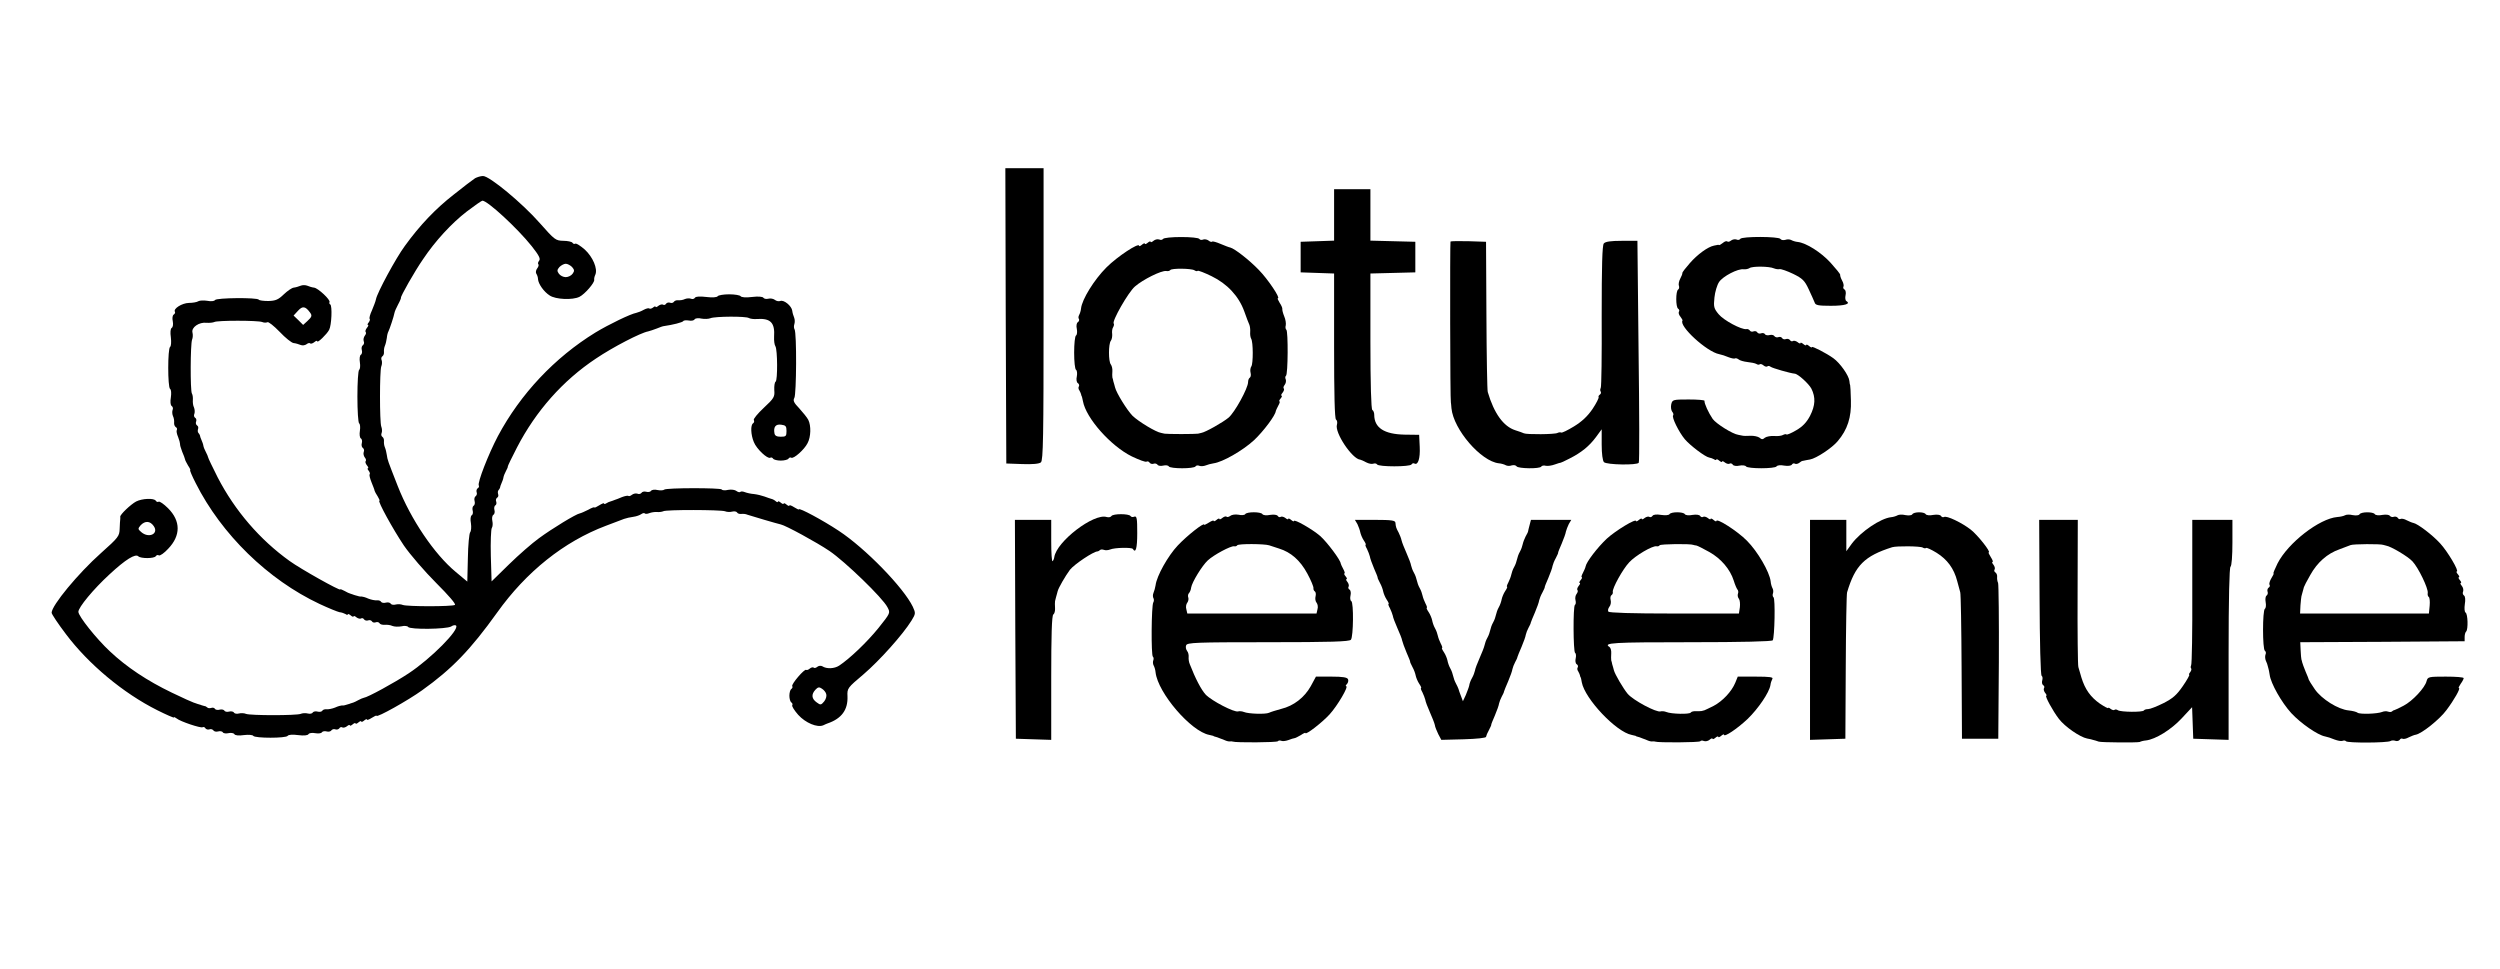 <?xml version="1.0" standalone="no"?>
<!DOCTYPE svg PUBLIC "-//W3C//DTD SVG 20010904//EN"
 "http://www.w3.org/TR/2001/REC-SVG-20010904/DTD/svg10.dtd">
<svg version="1.0" xmlns="http://www.w3.org/2000/svg"
 width="1308pt" height="507pt" viewBox="0 0 1308 507"
 preserveAspectRatio="xMidYMid meet">

<g transform="translate(0,507) scale(0.1,-0.1)"
fill="#000000" stroke="none">
<path d="M5262 3418 l3 -773 83 -3 c53 -2 89 1 98 9 12 10 14 132 14 775 l0
764 -100 0 -100 0 2 -772z"/>
<path d="M2485 4137 c-11 -7 -61 -45 -111 -85 -95 -74 -178 -161 -256 -269
-46 -62 -145 -245 -151 -279 -2 -11 -12 -36 -21 -58 -10 -21 -15 -41 -12 -44
3 -3 1 -11 -5 -19 -6 -7 -8 -13 -4 -13 4 0 2 -7 -5 -15 -7 -9 -10 -18 -7 -22
4 -3 2 -12 -4 -19 -6 -8 -9 -20 -6 -29 4 -8 1 -17 -4 -21 -6 -3 -9 -15 -6 -25
3 -10 1 -22 -5 -25 -6 -4 -8 -22 -5 -40 3 -19 1 -36 -4 -39 -5 -4 -9 -66 -9
-140 0 -74 4 -136 9 -140 5 -3 7 -20 4 -39 -3 -18 -1 -36 5 -40 6 -3 8 -15 5
-25 -3 -10 0 -22 6 -25 5 -4 8 -13 4 -21 -3 -9 0 -21 6 -29 6 -7 8 -16 4 -19
-3 -4 0 -13 7 -22 7 -8 9 -15 5 -15 -4 0 -2 -6 4 -13 6 -8 8 -16 5 -19 -3 -3
2 -22 10 -42 8 -20 16 -40 16 -44 1 -4 8 -17 16 -29 8 -13 12 -23 9 -23 -11 0
71 -149 128 -234 33 -48 110 -137 169 -196 65 -65 105 -111 98 -115 -15 -9
-250 -9 -273 0 -9 4 -26 5 -37 2 -11 -3 -23 -1 -26 5 -3 5 -15 8 -25 5 -10 -3
-22 -1 -25 4 -3 6 -13 9 -22 8 -10 -1 -30 3 -45 9 -15 7 -31 11 -35 11 -4 -1
-10 0 -14 1 -5 1 -12 4 -18 5 -5 1 -12 4 -15 5 -3 1 -8 3 -12 4 -5 1 -18 7
-30 14 -13 7 -23 11 -23 8 0 -9 -207 107 -265 149 -155 111 -286 263 -376 437
-27 54 -50 101 -50 105 -1 5 -6 17 -12 28 -6 11 -12 26 -13 33 -1 8 -6 21 -10
30 -4 9 -8 20 -8 24 -1 3 -4 9 -8 13 -4 4 -4 13 -2 20 3 7 1 16 -5 19 -6 4 -8
13 -5 20 3 8 1 17 -5 20 -6 4 -8 13 -4 21 3 8 2 23 -2 33 -5 9 -7 27 -6 39 1
13 -1 28 -5 34 -9 15 -8 259 1 282 4 9 5 26 2 37 -7 27 35 56 74 51 16 -1 33
1 40 4 14 9 229 9 251 0 9 -4 21 -4 27 -1 5 4 34 -19 64 -50 30 -32 63 -58 73
-59 11 -1 27 -6 37 -10 9 -4 23 -2 31 4 7 6 16 8 19 4 4 -3 13 0 22 7 8 7 15
9 15 4 0 -11 50 37 62 60 13 24 17 126 6 133 -5 2 -6 8 -4 12 7 11 -60 74 -81
76 -10 1 -26 6 -35 10 -10 4 -26 4 -35 0 -10 -4 -26 -9 -36 -10 -10 -1 -33
-17 -52 -35 -29 -28 -43 -34 -81 -35 -25 0 -48 3 -50 7 -8 12 -222 10 -229 -2
-4 -6 -21 -8 -40 -4 -19 3 -40 2 -47 -2 -7 -5 -30 -9 -50 -9 -36 -1 -82 -30
-73 -46 3 -4 0 -11 -6 -15 -6 -3 -9 -19 -5 -35 3 -16 1 -31 -6 -35 -6 -4 -8
-23 -4 -50 3 -24 1 -46 -4 -49 -13 -8 -13 -212 0 -220 6 -4 7 -23 4 -44 -4
-23 -2 -41 4 -45 6 -4 9 -13 5 -21 -3 -8 -2 -23 2 -32 5 -10 7 -25 6 -35 -1
-9 3 -19 9 -23 6 -3 8 -10 5 -15 -3 -5 0 -21 7 -37 6 -15 10 -31 10 -36 -1 -4
4 -22 11 -40 8 -17 14 -36 15 -40 0 -4 8 -19 16 -33 9 -13 14 -24 11 -24 -3 0
10 -31 29 -68 135 -268 378 -505 648 -632 47 -22 94 -41 104 -43 11 -1 25 -6
32 -10 6 -5 12 -5 12 -1 0 3 7 1 15 -6 8 -7 15 -9 15 -5 0 4 7 2 15 -5 8 -6
19 -9 24 -6 5 4 13 1 16 -5 4 -5 13 -8 21 -5 7 3 16 1 20 -5 3 -6 12 -8 20 -5
7 3 16 1 20 -5 3 -6 16 -9 27 -8 12 1 30 -1 40 -6 10 -4 31 -5 47 -2 16 4 32
2 35 -3 9 -15 201 -12 225 2 10 7 22 9 26 5 20 -20 -130 -172 -248 -250 -74
-49 -215 -126 -235 -128 -5 -1 -17 -6 -28 -12 -11 -6 -23 -12 -27 -13 -5 -1
-10 -3 -13 -4 -3 -1 -9 -4 -15 -5 -5 -1 -13 -4 -17 -5 -5 -1 -11 -2 -15 -1 -4
0 -20 -4 -35 -11 -15 -6 -35 -10 -45 -9 -9 1 -19 -2 -22 -8 -3 -5 -15 -7 -25
-4 -10 3 -22 0 -25 -5 -3 -6 -15 -8 -26 -5 -11 3 -28 2 -37 -2 -23 -9 -263 -9
-286 0 -9 4 -26 5 -37 2 -11 -3 -23 -1 -26 5 -3 5 -15 8 -25 5 -10 -3 -22 -1
-25 5 -3 5 -15 8 -25 5 -10 -3 -22 -1 -25 5 -3 5 -12 7 -19 4 -7 -2 -16 -2
-20 2 -4 4 -11 8 -16 8 -5 1 -11 3 -14 4 -3 1 -9 4 -15 5 -5 1 -12 4 -15 5 -3
1 -8 3 -12 4 -5 1 -56 24 -114 52 -129 62 -237 134 -324 216 -70 65 -165 184
-165 207 0 23 78 118 163 196 84 78 136 110 151 94 13 -12 83 -12 91 1 4 6 11
8 16 4 6 -3 28 12 49 35 66 69 66 145 -1 212 -22 22 -44 37 -49 34 -5 -3 -11
-1 -15 5 -9 15 -72 12 -103 -4 -28 -15 -85 -69 -83 -80 1 -3 0 -9 0 -13 -1 -5
-2 -26 -3 -49 -1 -39 -6 -46 -98 -128 -119 -106 -258 -274 -258 -312 0 -7 34
-58 75 -112 118 -157 300 -309 478 -398 48 -24 87 -41 87 -38 0 4 6 1 14 -5
19 -16 127 -52 136 -46 5 3 12 0 15 -6 4 -5 13 -8 21 -5 7 3 16 0 20 -5 3 -6
15 -9 25 -6 10 3 22 1 25 -5 3 -5 17 -7 29 -4 13 3 27 1 31 -5 4 -7 23 -9 50
-5 24 3 46 1 49 -4 8 -13 172 -13 180 0 4 6 25 8 54 4 31 -4 51 -2 55 5 4 6
19 8 35 5 16 -3 31 -1 35 4 3 6 15 8 25 5 10 -3 22 0 25 6 4 5 13 8 20 5 8 -3
17 0 21 5 3 6 11 9 16 5 5 -3 16 0 24 6 8 7 15 9 15 5 0 -4 7 -2 15 5 8 7 15
9 15 5 0 -4 7 -2 15 5 8 7 15 9 15 5 0 -4 7 -2 15 5 8 7 15 9 15 5 0 -4 11 0
25 9 14 9 25 14 25 11 0 -12 166 81 238 133 157 112 254 213 393 407 152 213
349 371 569 454 41 15 84 32 95 36 11 4 33 9 49 11 16 2 34 9 41 14 7 5 15 7
18 4 3 -4 14 -3 24 1 10 4 28 7 40 6 13 -1 27 1 33 4 14 9 300 8 323 0 9 -4
26 -5 37 -2 11 3 23 1 26 -4 3 -6 13 -9 22 -8 10 1 24 0 32 -4 17 -6 160 -48
175 -51 25 -5 187 -93 255 -139 81 -55 278 -245 303 -294 16 -30 16 -30 -47
-109 -60 -74 -150 -160 -206 -197 -25 -16 -65 -18 -88 -3 -7 4 -19 3 -26 -3
-7 -6 -16 -8 -19 -4 -4 3 -13 1 -20 -5 -8 -7 -16 -9 -19 -7 -8 8 -79 -75 -73
-85 3 -5 1 -11 -5 -15 -5 -3 -10 -19 -10 -35 0 -16 5 -32 10 -35 6 -4 8 -10 5
-15 -3 -5 11 -27 31 -50 39 -43 100 -68 131 -55 10 5 20 9 23 10 73 25 107 71
104 142 -2 42 0 44 84 115 84 72 205 207 251 281 22 36 22 39 7 72 -48 100
-248 306 -388 398 -83 55 -208 122 -208 112 0 -3 -11 2 -25 11 -14 9 -25 13
-25 9 0 -4 -7 -2 -15 5 -8 7 -15 9 -15 5 0 -4 -7 -2 -15 5 -8 7 -15 9 -15 5 0
-4 -6 -3 -12 3 -7 6 -17 11 -23 12 -5 1 -21 7 -35 12 -14 5 -38 11 -55 13 -16
1 -38 6 -48 10 -10 4 -21 5 -24 1 -3 -3 -12 -1 -20 5 -7 6 -26 9 -43 6 -16 -4
-31 -3 -34 2 -6 9 -292 9 -301 -1 -4 -4 -20 -5 -35 -2 -15 4 -30 1 -34 -4 -3
-6 -15 -8 -25 -5 -10 3 -22 0 -25 -6 -4 -5 -13 -8 -21 -4 -9 3 -21 0 -29 -6
-7 -6 -15 -8 -18 -6 -3 3 -18 0 -34 -6 -16 -7 -32 -13 -36 -14 -5 -2 -10 -4
-13 -5 -3 -1 -8 -3 -12 -4 -5 -1 -14 -5 -20 -9 -7 -5 -13 -5 -13 -1 0 3 -11
-1 -25 -10 -14 -9 -25 -14 -25 -11 0 3 -15 -2 -32 -12 -18 -9 -38 -18 -44 -19
-20 -3 -146 -80 -214 -130 -36 -26 -106 -87 -157 -137 l-91 -89 -4 133 c-2 74
1 140 5 146 5 7 6 24 3 37 -3 14 -1 28 5 32 6 3 9 15 6 25 -3 10 -1 22 5 25 5
3 7 12 4 20 -3 7 -1 16 5 20 6 3 8 12 5 19 -2 7 -2 16 2 20 4 4 7 10 8 13 0 4
4 15 8 24 4 9 9 22 10 30 1 7 7 22 13 33 6 11 11 22 10 25 0 3 21 47 48 99 99
191 240 350 413 465 89 60 234 135 273 142 9 2 29 9 45 15 16 7 34 13 39 13
43 6 96 19 100 26 2 4 15 5 29 3 13 -3 27 0 30 6 4 6 20 8 36 4 16 -3 37 -2
47 2 24 10 186 11 201 1 7 -4 27 -7 45 -5 69 4 92 -20 87 -93 -1 -21 2 -43 7
-50 11 -18 12 -178 1 -185 -5 -3 -8 -22 -7 -44 3 -35 -1 -43 -55 -93 -32 -30
-56 -59 -52 -64 3 -6 2 -13 -4 -17 -14 -9 -12 -60 4 -98 14 -36 72 -90 86 -82
5 3 11 1 15 -5 3 -5 21 -10 40 -10 19 0 37 5 40 10 4 6 10 8 15 5 12 -7 68 42
85 76 18 33 19 92 4 122 -6 12 -28 39 -47 60 -29 30 -34 41 -26 55 11 19 13
340 1 359 -4 6 -4 18 -1 27 3 9 3 24 -1 34 -4 9 -9 26 -10 36 -3 25 -44 59
-63 51 -8 -3 -21 0 -28 6 -8 6 -23 9 -34 6 -11 -3 -23 0 -26 5 -4 6 -27 8 -60
4 -31 -4 -55 -2 -59 4 -3 5 -30 10 -60 10 -30 0 -57 -5 -60 -10 -4 -6 -28 -8
-59 -4 -34 4 -56 3 -60 -4 -4 -6 -13 -9 -21 -5 -8 3 -23 2 -32 -2 -10 -5 -25
-7 -35 -6 -9 1 -19 -3 -22 -8 -4 -6 -13 -8 -20 -5 -8 3 -17 0 -21 -5 -3 -6
-11 -9 -16 -5 -5 3 -16 0 -24 -6 -8 -7 -15 -9 -15 -5 0 4 -6 2 -13 -4 -8 -6
-16 -8 -20 -5 -3 3 -16 0 -29 -7 -12 -7 -30 -14 -39 -16 -29 -5 -143 -60 -214
-103 -213 -131 -392 -321 -510 -542 -50 -95 -108 -244 -100 -258 3 -5 0 -12
-6 -15 -5 -4 -8 -13 -5 -21 3 -7 0 -16 -5 -20 -6 -3 -9 -15 -6 -25 3 -10 1
-22 -5 -25 -5 -3 -8 -15 -5 -25 3 -10 1 -22 -5 -25 -6 -4 -8 -22 -4 -42 3 -20
1 -41 -4 -47 -5 -6 -11 -67 -12 -135 l-3 -123 -61 51 c-111 92 -235 275 -303
449 -54 138 -53 135 -57 162 -2 13 -6 31 -10 40 -4 9 -6 23 -5 33 1 9 -3 19
-8 22 -6 4 -8 13 -4 21 3 8 2 23 -2 33 -9 22 -9 292 0 315 4 9 5 24 2 32 -4 8
-2 17 4 21 5 3 9 13 8 22 -1 10 1 24 5 33 4 9 8 27 10 41 1 13 5 28 8 33 6 11
29 80 32 98 1 7 10 27 19 44 10 18 16 34 15 35 -4 5 72 139 115 201 64 96 150
189 229 250 41 31 78 57 82 57 27 0 183 -144 258 -238 38 -48 47 -66 39 -76
-6 -7 -8 -16 -4 -19 3 -4 0 -13 -6 -21 -7 -9 -9 -21 -5 -28 5 -7 9 -20 9 -29
2 -25 31 -66 61 -85 31 -21 120 -25 156 -7 28 14 80 74 77 89 -1 5 1 17 6 27
13 31 -13 92 -55 131 -23 20 -45 34 -50 31 -5 -3 -11 -1 -15 5 -3 5 -25 10
-48 10 -40 1 -45 5 -122 92 -92 105 -265 248 -298 247 -12 0 -31 -6 -42 -12z
m508 -464 c13 -15 13 -21 3 -35 -7 -10 -23 -18 -36 -18 -13 0 -29 8 -36 18
-10 14 -10 20 3 35 9 9 24 17 33 17 9 0 24 -8 33 -17z m-1371 -238 c12 -16 10
-23 -14 -45 l-22 -20 -25 25 -25 24 24 26 c23 25 38 23 62 -10z m2493 -620 c0
-27 -3 -30 -30 -30 -21 0 -31 5 -33 18 -6 33 6 49 35 45 24 -3 28 -8 28 -33z
m-3311 -497 c29 -41 -26 -67 -66 -31 -17 15 -17 17 -2 35 23 24 49 23 68 -4z
m3519 -880 c3 -10 -2 -27 -11 -38 -16 -19 -19 -20 -39 -5 -27 19 -29 42 -7 66
13 14 20 16 34 6 10 -6 21 -19 23 -29z"/>
<path d="M6980 3945 l0 -134 -87 -3 -88 -3 0 -80 0 -80 88 -3 87 -3 0 -379 c0
-252 3 -381 10 -385 6 -4 8 -16 5 -26 -14 -42 81 -182 122 -184 5 -1 18 -7 31
-14 13 -7 30 -10 37 -7 8 3 17 1 20 -4 8 -13 172 -13 180 0 4 6 10 8 15 5 19
-11 31 26 28 87 l-3 63 -76 1 c-107 2 -159 36 -159 104 0 10 -4 22 -10 25 -6
4 -10 135 -10 360 l0 354 118 3 117 3 0 80 0 80 -117 3 -118 3 0 134 0 135
-95 0 -95 0 0 -135z"/>
<path d="M6085 3820 c-3 -5 -12 -7 -20 -3 -9 3 -22 0 -30 -7 -8 -7 -15 -9 -15
-5 0 4 -7 2 -15 -5 -8 -7 -15 -9 -15 -5 0 4 -7 2 -15 -5 -8 -7 -15 -10 -15 -6
0 19 -114 -56 -171 -113 -64 -64 -128 -167 -133 -215 -1 -12 -6 -27 -10 -34
-4 -7 -5 -16 -1 -21 3 -5 0 -13 -6 -17 -6 -3 -9 -19 -5 -35 3 -15 1 -31 -4
-34 -6 -3 -10 -44 -10 -90 0 -46 4 -87 10 -90 5 -3 7 -19 4 -34 -4 -16 -1 -32
5 -35 6 -4 9 -12 6 -17 -4 -5 -3 -15 2 -21 4 -7 8 -16 9 -20 1 -5 2 -9 3 -10
2 -2 4 -14 7 -27 16 -89 146 -235 256 -289 38 -18 72 -31 77 -27 5 3 13 0 16
-6 4 -5 13 -8 21 -5 7 3 16 0 20 -5 3 -6 17 -8 29 -5 13 3 27 2 30 -4 8 -13
132 -13 140 0 3 5 12 7 20 3 8 -3 23 -2 33 2 9 4 28 9 41 11 47 6 152 66 212
121 49 46 113 131 114 153 1 3 6 15 13 28 7 12 10 22 6 22 -3 0 -1 7 6 15 7 8
9 15 5 15 -4 0 -2 7 5 15 7 9 10 18 7 22 -4 3 -2 12 4 19 6 8 9 20 6 29 -4 8
-3 16 1 19 11 6 12 235 2 241 -4 3 -6 13 -3 23 2 10 -1 31 -8 47 -7 17 -11 34
-10 39 1 4 -5 19 -14 32 -8 13 -13 24 -9 24 14 0 -52 99 -100 148 -50 52 -126
111 -149 117 -7 1 -29 10 -51 19 -21 9 -41 15 -44 12 -3 -3 -11 -1 -18 5 -8 6
-20 9 -29 6 -8 -4 -17 -2 -20 3 -4 6 -46 10 -95 10 -49 0 -91 -4 -95 -10z
m164 -164 c7 -5 15 -6 17 -3 3 3 36 -10 73 -28 82 -40 142 -104 171 -184 11
-31 23 -63 27 -71 3 -8 5 -25 4 -37 -1 -13 1 -28 5 -35 11 -17 11 -131 1 -145
-5 -7 -7 -22 -4 -33 3 -11 1 -23 -4 -26 -5 -3 -9 -13 -9 -23 0 -32 -70 -159
-102 -186 -30 -25 -122 -77 -143 -80 -5 -1 -13 -3 -17 -4 -5 -1 -44 -2 -88 -2
-44 0 -83 1 -87 2 -5 1 -12 3 -18 4 -27 4 -118 59 -150 90 -29 30 -84 119 -91
148 -1 4 -3 10 -4 15 -1 4 -3 12 -5 17 -1 6 -3 15 -5 20 -1 6 -1 20 0 33 1 13
-3 28 -8 35 -13 15 -13 108 0 124 5 7 8 22 7 35 -2 13 0 29 5 36 4 7 6 16 3
19 -11 11 76 164 111 194 41 36 139 85 164 81 9 -2 18 1 21 5 6 10 109 9 126
-1z"/>
<path d="M9105 3820 c-3 -5 -12 -7 -20 -3 -9 3 -21 0 -29 -6 -7 -6 -16 -8 -19
-4 -4 3 -14 0 -23 -8 -10 -8 -19 -13 -21 -11 -1 1 -4 2 -5 1 -2 0 -11 -2 -20
-4 -32 -6 -87 -46 -127 -92 -22 -25 -40 -48 -39 -52 1 -3 -4 -16 -11 -29 -7
-13 -10 -30 -7 -37 3 -8 1 -17 -4 -20 -13 -8 -13 -92 0 -100 6 -4 8 -11 4 -16
-3 -5 0 -17 8 -26 7 -9 12 -18 11 -20 -21 -28 127 -164 192 -176 11 -2 33 -9
49 -16 16 -6 31 -9 34 -6 3 2 11 0 18 -5 6 -6 28 -12 46 -14 19 -2 40 -6 47
-10 7 -5 15 -5 18 -2 3 3 12 1 20 -6 7 -6 16 -8 20 -5 3 4 11 3 17 -2 9 -7
103 -34 126 -36 17 -1 73 -52 87 -78 23 -46 21 -88 -7 -143 -18 -34 -39 -56
-72 -75 -25 -15 -49 -25 -51 -22 -3 3 -12 1 -19 -3 -7 -4 -28 -7 -46 -5 -18 1
-40 -3 -48 -9 -11 -10 -17 -10 -28 0 -8 6 -30 11 -48 10 -18 -1 -37 -1 -43 1
-5 1 -14 3 -20 4 -30 4 -116 58 -134 83 -22 32 -45 82 -43 95 1 4 -36 7 -83 7
-82 0 -85 -1 -91 -25 -3 -14 -1 -31 5 -39 6 -7 8 -15 5 -19 -9 -9 30 -88 61
-125 28 -33 107 -93 128 -96 7 -1 18 -5 25 -9 6 -5 12 -5 12 -1 0 3 7 1 15 -6
8 -7 15 -9 15 -5 0 4 7 2 15 -5 8 -6 19 -9 24 -6 5 4 13 1 17 -5 3 -6 19 -9
35 -5 15 3 31 1 34 -4 8 -13 152 -13 160 0 4 6 21 8 40 4 20 -3 35 -1 40 5 3
6 11 9 16 5 5 -3 15 -1 22 4 7 6 15 11 20 11 4 1 8 1 10 2 1 0 13 3 27 5 33 6
115 60 145 96 51 60 72 125 69 213 -1 44 -3 80 -4 80 -1 0 -3 10 -4 22 -3 29
-49 94 -84 119 -36 26 -112 65 -112 58 0 -4 -7 -1 -15 6 -8 7 -15 9 -15 5 0
-4 -7 -2 -15 5 -8 7 -15 9 -15 5 0 -4 -7 -2 -15 5 -8 6 -19 9 -24 6 -5 -4 -13
-1 -16 5 -4 5 -13 8 -21 5 -7 -3 -16 -1 -20 5 -3 6 -12 8 -20 5 -7 -3 -16 0
-20 5 -3 6 -15 9 -25 6 -10 -3 -22 -1 -25 5 -3 5 -12 7 -20 4 -7 -3 -16 -1
-20 5 -3 6 -12 8 -20 5 -7 -3 -16 -1 -19 5 -4 5 -12 9 -18 7 -25 -4 -119 46
-145 78 -25 30 -27 39 -22 87 3 30 14 66 24 81 19 30 100 72 129 67 10 -1 24
2 30 6 14 11 104 10 128 -1 10 -4 23 -6 30 -4 8 1 40 -10 71 -25 49 -24 60
-35 81 -80 14 -29 27 -60 31 -69 4 -15 18 -18 85 -18 74 0 106 10 81 25 -5 3
-7 17 -4 30 3 12 1 26 -5 30 -6 3 -9 10 -6 15 3 5 0 20 -7 32 -7 13 -11 26
-10 30 1 4 -22 32 -50 63 -50 55 -128 104 -172 109 -12 1 -27 6 -34 10 -7 4
-21 5 -31 1 -11 -3 -22 -1 -26 5 -8 13 -202 14 -210 0z"/>
<path d="M7589 3806 c-3 -4 -2 -841 2 -841 0 0 2 -14 3 -31 11 -112 155 -278
248 -288 13 -1 29 -6 36 -10 7 -4 21 -5 31 -1 11 3 22 1 26 -5 8 -12 122 -14
129 -1 3 5 14 7 24 4 10 -2 31 1 47 7 17 6 30 10 30 9 0 -1 20 8 45 21 64 32
105 66 140 113 l30 41 0 -80 c0 -49 5 -85 12 -92 14 -14 174 -17 182 -3 4 5 3
268 -1 585 l-6 576 -82 0 c-58 0 -86 -4 -94 -14 -8 -10 -11 -116 -11 -380 1
-201 -1 -370 -5 -376 -3 -5 -4 -14 0 -19 3 -5 1 -12 -5 -16 -6 -4 -8 -10 -6
-13 2 -4 -12 -32 -32 -62 -26 -38 -56 -66 -97 -91 -33 -20 -63 -35 -67 -32 -5
2 -13 1 -19 -2 -12 -8 -163 -9 -176 -2 -4 2 -25 10 -45 16 -62 20 -111 88
-144 200 -3 8 -6 188 -7 400 l-2 386 -90 3 c-50 1 -93 1 -96 -2z"/>
<path d="M6515 2380 c-3 -5 -19 -7 -35 -3 -17 3 -36 0 -43 -6 -8 -6 -17 -8
-20 -4 -4 3 -13 0 -22 -7 -8 -7 -15 -9 -15 -5 0 4 -7 2 -15 -5 -8 -7 -15 -9
-15 -5 0 4 -11 0 -25 -9 -14 -9 -25 -14 -25 -11 0 13 -89 -57 -138 -109 -51
-54 -110 -159 -116 -208 -2 -13 -7 -31 -11 -40 -4 -9 -4 -22 0 -28 3 -5 3 -16
-1 -22 -10 -16 -12 -278 -2 -284 4 -3 5 -11 2 -19 -3 -8 -2 -20 2 -27 4 -7 9
-23 10 -36 12 -107 185 -309 281 -327 10 -2 19 -4 21 -5 1 -2 7 -4 12 -5 6 -1
12 -4 15 -5 3 -1 8 -3 13 -5 4 -1 14 -5 23 -9 9 -4 20 -6 25 -5 5 1 11 0 14
-1 13 -6 232 -5 236 2 3 4 10 5 18 2 7 -3 23 -1 37 4 13 5 28 10 32 10 4 0 19
8 33 16 13 9 24 14 24 11 0 -13 88 55 127 98 40 44 101 147 86 147 -4 0 -2 5
4 11 6 6 9 18 6 25 -4 10 -27 14 -87 14 l-81 0 -27 -50 c-33 -59 -89 -103
-155 -119 -26 -7 -55 -16 -63 -20 -18 -9 -109 -6 -132 4 -10 4 -23 5 -30 3
-19 -7 -140 56 -170 88 -23 25 -54 84 -83 159 -5 11 -7 28 -6 38 1 10 -2 24
-8 31 -6 8 -9 21 -5 30 6 14 48 16 429 16 326 0 425 3 433 13 13 16 15 194 2
202 -6 3 -7 17 -4 30 3 12 1 26 -5 30 -6 3 -9 11 -5 16 3 5 0 16 -6 24 -7 8
-9 15 -5 15 4 0 2 7 -5 15 -7 8 -9 15 -6 15 4 0 1 10 -6 23 -7 12 -12 25 -13
28 -1 19 -72 113 -108 145 -42 36 -137 90 -137 78 0 -4 -7 -1 -15 6 -8 7 -15
9 -15 5 0 -4 -7 -2 -15 5 -8 6 -19 9 -24 6 -5 -4 -13 -1 -16 5 -5 6 -20 8 -40
5 -19 -4 -36 -2 -40 4 -8 13 -82 13 -90 0z m125 -163 c8 -3 32 -11 52 -17 62
-19 111 -62 148 -131 19 -35 33 -69 32 -76 -1 -6 2 -14 7 -17 5 -3 7 -15 4
-26 -3 -11 -1 -26 5 -33 6 -7 9 -23 5 -35 l-5 -22 -338 0 -338 0 -5 22 c-4 12
-1 28 5 35 5 7 8 19 5 27 -3 7 -1 18 3 22 5 5 11 18 12 30 5 29 57 114 87 142
31 29 121 77 138 74 6 -2 14 1 16 5 5 9 142 8 167 0z"/>
<path d="M8735 2380 c-4 -6 -23 -7 -44 -4 -24 4 -41 2 -45 -5 -4 -6 -12 -9
-17 -5 -5 3 -16 0 -24 -6 -8 -7 -15 -9 -15 -5 0 4 -7 2 -15 -5 -8 -7 -15 -10
-15 -6 0 15 -107 -50 -153 -92 -49 -46 -107 -122 -111 -145 -1 -7 -8 -22 -14
-34 -7 -13 -10 -23 -6 -23 3 0 1 -7 -6 -15 -7 -8 -9 -15 -5 -15 4 0 2 -7 -5
-15 -7 -9 -10 -18 -7 -22 4 -3 2 -12 -4 -20 -6 -7 -9 -22 -6 -33 3 -11 2 -22
-3 -25 -10 -6 -9 -244 1 -251 5 -3 6 -16 3 -29 -3 -12 -1 -26 5 -30 6 -3 9
-11 6 -16 -4 -5 -3 -15 2 -21 4 -7 8 -16 9 -20 1 -5 2 -9 3 -10 2 -2 5 -14 7
-28 16 -86 180 -260 261 -275 10 -2 19 -4 21 -5 1 -2 7 -4 12 -5 6 -1 12 -4
15 -5 3 -1 8 -3 13 -5 4 -1 14 -5 23 -9 9 -4 20 -6 25 -5 5 1 11 0 14 -1 13
-6 232 -5 236 2 3 4 11 5 19 1 9 -3 22 0 30 7 8 7 15 9 15 5 0 -4 7 -2 15 5 8
7 15 9 15 5 0 -4 7 -2 15 5 8 7 15 10 15 6 0 -15 69 31 123 82 56 54 114 139
120 178 1 10 6 25 10 32 6 9 -13 12 -86 12 l-95 0 -13 -32 c-19 -46 -66 -96
-113 -121 -23 -11 -44 -22 -48 -23 -5 -1 -11 -3 -15 -4 -5 -1 -18 -1 -30 -1
-11 1 -24 -2 -27 -7 -6 -10 -102 -8 -128 3 -10 4 -23 5 -30 3 -21 -7 -143 58
-172 92 -24 29 -67 103 -72 123 -1 4 -3 10 -4 15 -1 4 -3 12 -5 17 -1 6 -3 15
-5 20 -1 6 -1 22 0 37 1 14 -3 29 -9 33 -36 22 19 25 418 25 277 0 432 4 436
10 10 16 14 220 4 225 -4 3 -6 12 -3 20 3 8 2 20 -2 27 -4 7 -9 23 -10 37 -6
49 -68 156 -124 212 -49 50 -160 121 -160 103 0 -4 -7 -1 -15 6 -8 7 -15 9
-15 5 0 -4 -7 -2 -15 5 -8 6 -19 9 -24 6 -5 -4 -13 -1 -16 5 -5 6 -20 8 -40 5
-19 -4 -36 -2 -40 4 -8 13 -72 13 -80 0z m125 -161 c3 -1 10 -3 15 -3 6 -1 36
-16 68 -34 61 -34 109 -90 128 -150 6 -20 15 -41 19 -46 5 -5 6 -15 3 -22 -3
-8 -1 -20 5 -27 5 -6 7 -27 5 -44 l-5 -33 -339 0 c-224 0 -340 4 -344 10 -4 6
-1 17 5 25 7 8 10 24 7 35 -3 11 -1 23 4 26 5 3 9 11 7 17 -3 19 52 119 86
155 32 35 122 88 143 84 6 -2 14 1 16 5 4 7 162 9 177 2z"/>
<path d="M10005 2379 c-4 -6 -19 -7 -36 -4 -16 4 -34 3 -41 -1 -7 -4 -22 -9
-34 -10 -55 -6 -157 -75 -205 -138 l-29 -40 0 82 0 82 -95 0 -95 0 0 -575 0
-576 93 3 92 3 2 376 c1 206 4 382 7 390 42 141 91 190 236 236 23 7 147 6
160 -2 6 -4 14 -5 17 -2 3 3 27 -8 55 -25 56 -35 91 -82 108 -148 7 -25 14
-51 16 -59 3 -8 6 -184 7 -390 l2 -376 95 0 95 0 3 400 c1 220 -1 407 -4 415
-4 8 -6 22 -5 32 1 9 -3 19 -9 23 -6 3 -8 11 -4 16 3 5 0 16 -6 24 -7 8 -9 15
-5 15 4 0 0 11 -9 25 -9 14 -14 25 -11 25 14 0 -58 91 -94 119 -46 36 -127 75
-140 66 -5 -3 -13 0 -16 6 -5 6 -20 8 -40 5 -19 -4 -36 -2 -40 4 -8 13 -62 13
-70 -1z"/>
<path d="M12345 2379 c-4 -6 -19 -7 -36 -4 -16 4 -34 3 -40 -1 -7 -4 -25 -8
-40 -9 -94 -8 -258 -135 -313 -243 -14 -29 -24 -52 -21 -52 3 0 -2 -11 -11
-25 -8 -13 -13 -29 -10 -34 4 -5 1 -13 -5 -16 -5 -4 -8 -13 -5 -21 3 -7 0 -16
-5 -20 -6 -3 -8 -19 -5 -35 3 -15 1 -31 -4 -34 -13 -8 -13 -212 0 -220 5 -3 7
-12 3 -20 -3 -8 -2 -23 2 -32 5 -10 9 -22 10 -28 1 -5 3 -12 4 -15 1 -3 4 -17
6 -31 6 -45 62 -144 113 -200 49 -53 138 -115 177 -122 11 -2 33 -9 49 -16 16
-6 35 -10 42 -7 8 3 15 2 18 -2 6 -10 217 -9 233 1 6 4 18 4 26 1 8 -3 18 0
22 5 3 6 10 9 15 6 5 -3 20 0 32 7 13 6 29 13 37 14 31 5 126 81 161 129 40
53 75 115 65 115 -4 0 1 10 9 22 9 12 16 26 16 30 0 5 -42 8 -94 8 -89 0 -94
-1 -100 -23 -8 -35 -74 -105 -120 -129 -22 -12 -44 -22 -48 -23 -3 0 -9 -3
-13 -7 -4 -4 -13 -4 -21 -1 -8 3 -22 2 -31 -2 -25 -10 -116 -13 -128 -4 -6 5
-27 10 -46 12 -56 5 -143 60 -178 111 -17 25 -31 47 -31 49 0 3 -8 22 -17 43
-9 22 -17 44 -18 49 -1 6 -3 12 -4 15 -1 3 -3 24 -4 47 l-2 43 430 2 430 3 0
22 c0 11 3 25 8 29 11 11 9 92 -3 99 -6 4 -7 23 -4 44 4 23 2 41 -4 45 -6 4
-9 13 -5 21 3 9 0 22 -7 30 -7 8 -9 15 -5 15 4 0 2 7 -5 15 -7 8 -9 15 -5 15
4 0 2 7 -5 15 -7 8 -10 15 -6 15 14 0 -48 105 -87 147 -41 45 -118 103 -140
107 -7 1 -22 8 -35 14 -12 7 -27 10 -32 7 -5 -3 -12 0 -15 6 -4 5 -13 8 -21 5
-7 -3 -16 0 -20 5 -4 6 -20 8 -39 5 -19 -4 -36 -2 -40 4 -8 13 -72 13 -80 -1z
m125 -160 c3 -1 10 -3 15 -4 25 -4 113 -56 137 -82 31 -33 83 -141 80 -165 -2
-9 1 -19 5 -21 5 -3 7 -24 5 -46 l-4 -41 -337 0 -337 0 2 43 c2 23 4 44 5 47
1 3 3 10 4 15 2 6 4 13 5 18 1 4 3 10 4 15 1 4 15 32 33 63 37 67 90 113 153
135 25 9 51 19 58 22 12 6 158 7 172 1z"/>
<path d="M5815 2370 c-4 -6 -15 -8 -25 -5 -67 21 -262 -128 -274 -210 -1 -8
-5 -18 -9 -21 -4 -4 -7 43 -7 104 l0 112 -95 0 -95 0 2 -572 3 -573 93 -3 92
-3 0 325 c0 219 3 327 11 331 6 4 10 19 9 33 -1 15 -1 32 0 37 2 6 4 15 5 20
2 6 4 13 5 18 1 4 3 10 4 15 4 16 40 79 64 111 22 28 123 96 144 96 3 0 9 3
13 7 4 4 13 4 21 1 8 -3 22 -2 32 2 23 10 113 12 119 3 15 -25 23 3 23 83 0
76 -2 90 -15 86 -8 -4 -17 -2 -20 3 -8 13 -92 13 -100 0z"/>
<path d="M7102 2328 c6 -13 13 -32 15 -43 2 -10 10 -30 18 -42 9 -13 13 -23
10 -23 -3 0 0 -10 7 -22 6 -13 13 -30 15 -39 1 -9 11 -37 22 -63 11 -25 20
-47 19 -49 -1 -1 5 -13 12 -27 8 -14 15 -34 17 -45 2 -10 10 -30 18 -42 9 -13
13 -23 10 -23 -3 0 0 -10 7 -22 6 -13 13 -30 15 -39 1 -9 12 -38 24 -65 12
-27 24 -56 25 -65 2 -9 12 -37 23 -63 11 -25 20 -47 19 -49 -1 -1 5 -13 12
-27 8 -14 15 -34 17 -45 2 -10 10 -30 18 -42 9 -13 13 -23 10 -23 -3 0 0 -10
7 -22 6 -13 13 -30 15 -39 1 -9 12 -38 24 -65 12 -27 24 -57 26 -67 1 -10 10
-31 18 -48 l16 -30 117 3 c69 2 117 7 117 13 1 6 7 21 15 35 7 14 13 26 12 27
-1 2 8 24 19 49 11 26 21 54 22 63 2 9 8 25 14 36 6 11 12 23 12 27 1 4 11 29
22 54 11 26 21 54 22 63 2 9 8 25 14 36 6 11 12 23 12 27 1 4 11 29 22 54 11
26 21 54 22 63 2 9 8 25 14 36 6 11 12 23 12 27 1 4 11 29 22 54 11 26 21 54
22 63 2 9 9 27 17 41 7 14 13 26 12 27 -1 2 8 24 19 49 11 26 21 54 22 63 2 9
9 27 17 41 7 14 13 26 12 27 -1 2 8 24 19 49 11 26 21 54 22 63 2 9 9 26 15
39 l13 22 -105 0 -106 0 -7 -27 c-4 -16 -8 -30 -8 -33 0 -3 -6 -15 -13 -27 -6
-12 -13 -30 -15 -40 -2 -10 -8 -28 -15 -40 -7 -12 -13 -30 -15 -40 -2 -10 -8
-28 -15 -40 -7 -12 -13 -30 -15 -40 -2 -10 -9 -28 -15 -40 -7 -13 -10 -23 -7
-23 3 0 -1 -10 -10 -23 -8 -12 -16 -32 -18 -42 -2 -11 -8 -30 -15 -42 -7 -12
-13 -30 -15 -40 -2 -10 -8 -28 -15 -40 -7 -12 -13 -30 -15 -40 -2 -10 -8 -28
-15 -40 -7 -12 -13 -30 -15 -40 -2 -10 -14 -40 -26 -67 -12 -27 -23 -56 -24
-65 -2 -9 -8 -26 -15 -38 -7 -12 -14 -30 -15 -40 -2 -10 -11 -32 -18 -50 l-15
-32 -10 27 c-6 15 -12 32 -13 37 -2 6 -8 19 -14 30 -6 11 -12 28 -14 38 -2 10
-8 28 -15 40 -7 12 -13 31 -15 42 -2 10 -10 30 -18 42 -9 13 -13 23 -10 23 3
0 0 10 -7 23 -6 12 -13 30 -15 40 -2 10 -8 28 -15 40 -7 12 -13 31 -15 42 -2
10 -10 30 -18 42 -9 13 -13 23 -10 23 3 0 0 10 -7 23 -6 12 -13 30 -15 40 -2
10 -8 28 -15 40 -7 12 -13 30 -15 40 -2 10 -8 28 -15 40 -7 12 -13 29 -15 38
-1 9 -12 38 -24 65 -12 27 -24 57 -26 67 -2 10 -9 28 -15 40 -13 24 -15 29
-17 52 -1 12 -20 15 -106 15 l-106 0 13 -22z"/>
<path d="M10671 1945 c1 -233 5 -408 11 -411 5 -3 6 -14 3 -24 -3 -10 -1 -21
5 -25 6 -3 8 -11 4 -16 -3 -5 0 -16 6 -24 7 -8 10 -15 6 -15 -9 0 35 -81 66
-121 31 -41 111 -96 148 -103 14 -2 27 -6 30 -7 3 -1 10 -3 15 -4 6 -2 12 -4
15 -5 11 -5 206 -6 215 -2 5 3 20 7 33 8 50 6 131 56 186 115 l55 59 3 -82 3
-83 93 -3 92 -3 0 450 c0 289 4 452 10 456 6 4 10 57 10 126 l0 119 -105 0
-105 0 0 -375 c1 -207 -2 -380 -6 -386 -3 -6 -3 -13 0 -16 3 -3 1 -12 -5 -20
-6 -7 -8 -13 -5 -13 4 0 -11 -27 -33 -59 -33 -48 -53 -65 -102 -90 -34 -17
-70 -31 -80 -31 -10 0 -20 -3 -22 -7 -6 -10 -120 -9 -136 1 -7 5 -15 5 -18 2
-3 -3 -12 -1 -20 5 -7 6 -13 8 -13 5 0 -4 -20 7 -44 23 -48 34 -77 74 -96 136
-6 22 -14 47 -16 55 -3 8 -5 185 -4 393 l1 377 -101 0 -101 0 2 -405z"/>
</g>
</svg>
